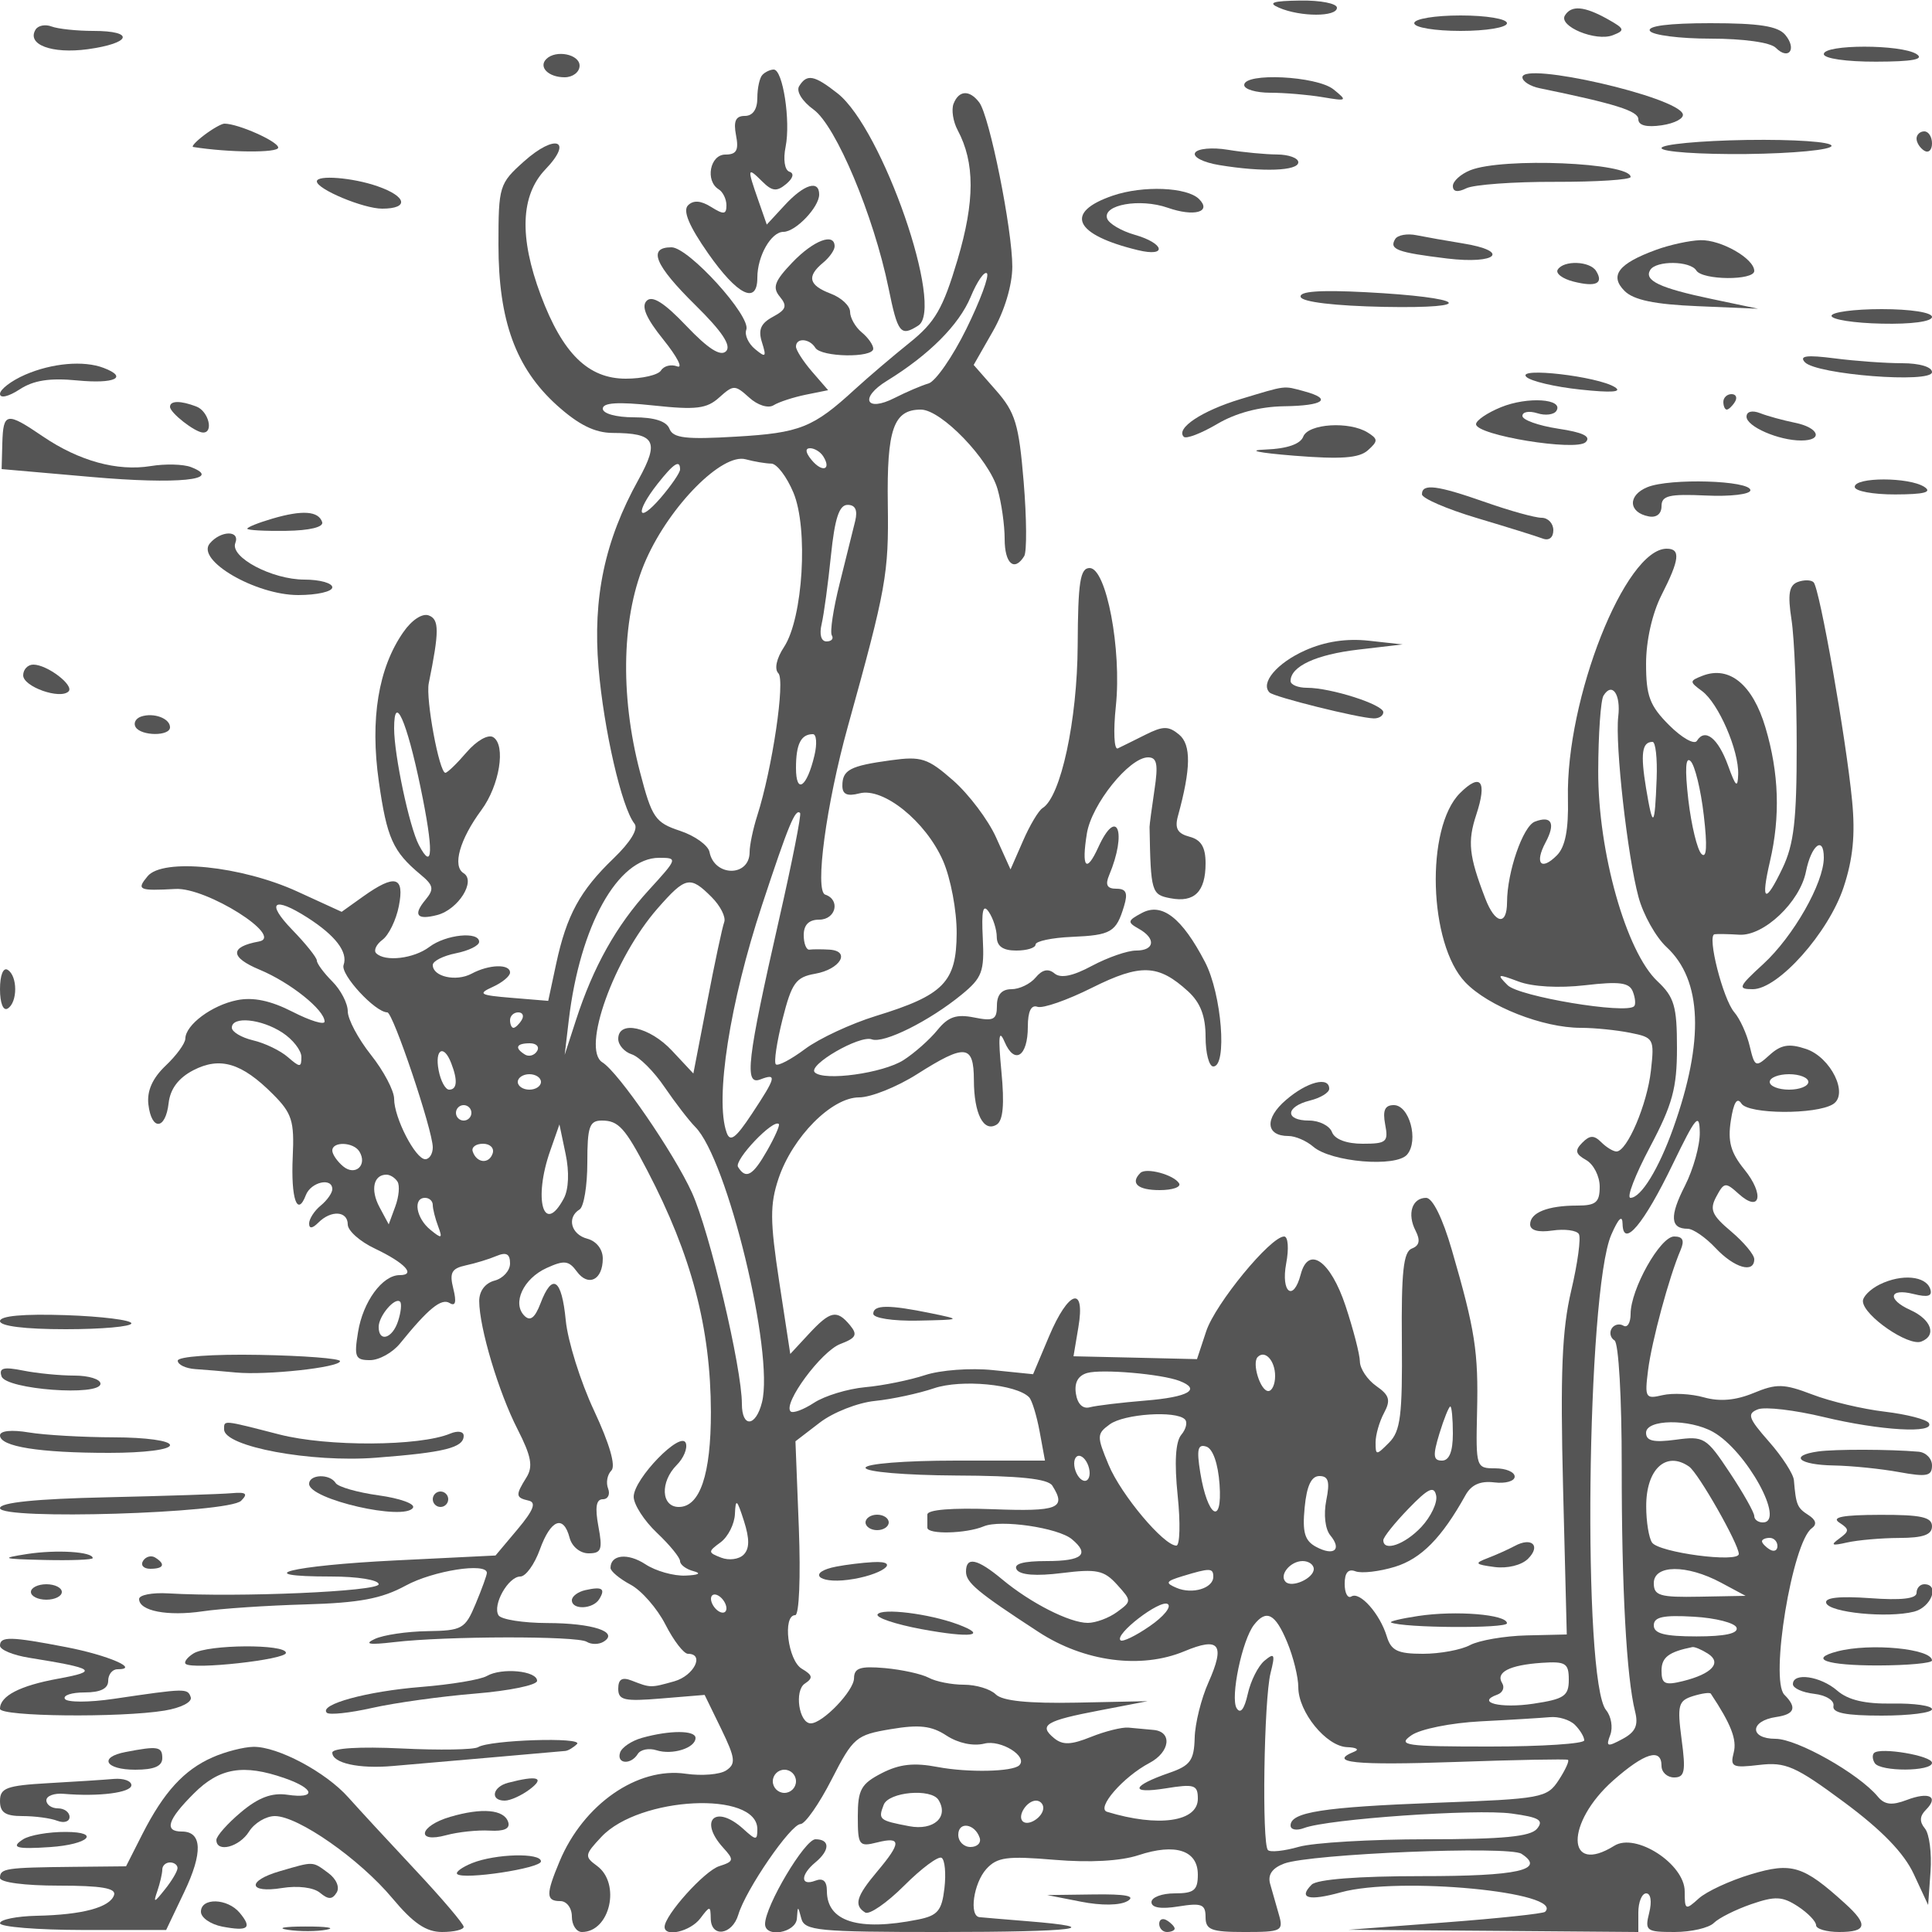 <svg xmlns="http://www.w3.org/2000/svg" version="1.0" width="250" height="250" viewBox="0 0 250 250" preserveAspectRatio="xMidYMid meet">
<g transform="translate(0,250) scale(0.01,-0.01)" fill="#555555" stroke="none">
<path d="M16550 24900 c280 -120 750 -120 750 0 0 55 -214 97 -475 93 -357 -5 -425 -28 -275 -93z"/>
<path d="M20250 24800 c-86 -140 399 -341 619 -256 163 63 156 84 -69 210 -300 167 -467 181 -550 46z"/>
<path d="M18300 24700 c0 -56 267 -100 600 -100 333 0 600 44 600 100 0 56 -267 100 -600 100 -333 0 -600 -44 -600 -100z"/>
<path d="M461 24618 c-120 -194 208 -318 674 -255 566 78 615 237 73 237 -215 0 -458 26 -540 57 -81 31 -174 14 -207 -39z"/>
<path d="M21350 24600 c34 -55 388 -100 786 -100 424 0 773 -49 842 -118 167 -167 277 -19 124 166 -95 114 -336 152 -970 152 -537 0 -821 -36 -782 -100z"/>
<path d="M23600 24300 c0 -57 291 -99 675 -98 473 1 630 30 525 98 -198 128 -1200 128 -1200 0z"/>
<path d="M7069 24236 c-104 -104 28 -236 237 -236 107 0 194 68 194 150 0 148 -307 210 -431 86z"/>
<path d="M9867 24033 c-37 -36 -67 -171 -67 -300 0 -148 -59 -233 -162 -233 -118 0 -149 -67 -114 -250 38 -194 7 -250 -138 -250 -199 0 -264 -340 -86 -450 55 -34 100 -127 100 -207 0 -119 -35 -123 -198 -21 -134 84 -230 90 -299 21 -70 -70 13 -268 261 -623 379 -541 636 -668 636 -313 0 280 178 593 338 593 157 0 462 319 462 483 0 193 -195 133 -444 -136 l-234 -253 -111 318 c-145 414 -141 432 50 242 130 -130 189 -137 311 -36 91 76 108 139 43 160 -62 21 -83 158 -49 325 66 332 -36 997 -154 997 -43 0 -109 -30 -145 -67z"/>
<path d="M19700 24000 c0 -53 101 -117 225 -142 978 -201 1275 -294 1275 -401 0 -80 106 -107 304 -78 168 25 290 90 271 146 -74 223 -2075 681 -2075 475z"/>
<path d="M10341 23885 c-41 -66 39 -196 188 -304 290 -212 776 -1371 968 -2306 120 -589 156 -634 385 -488 345 219 -464 2548 -1043 3004 -304 239 -398 256 -498 94z"/>
<path d="M16100 23900 c0 -55 152 -100 338 -100 185 0 489 -26 675 -57 319 -54 327 -49 143 100 -216 174 -1156 221 -1156 57z"/>
<path d="M12339 23658 c-30 -78 -6 -232 53 -342 224 -420 224 -918 -2 -1679 -188 -631 -289 -806 -619 -1071 -217 -174 -535 -445 -708 -603 -541 -497 -711 -565 -1537 -613 -652 -39 -816 -19 -863 101 -37 98 -195 149 -460 149 -230 0 -403 48 -403 112 0 78 198 90 657 41 551 -59 689 -42 850 104 184 165 203 165 387 -1 109 -100 247 -143 316 -100 67 42 254 103 414 136 l292 59 -208 240 c-114 132 -208 278 -208 324 0 117 175 107 250 -15 76 -123 750 -134 750 -12 0 48 -67 144 -150 212 -82 68 -150 188 -150 265 0 77 -112 183 -250 235 -286 109 -314 222 -100 400 83 68 150 164 150 212 0 182 -273 78 -547 -208 -231 -242 -261 -324 -162 -443 99 -120 82 -168 -89 -260 -158 -85 -194 -168 -142 -331 60 -191 49 -202 -90 -87 -87 72 -138 185 -113 250 66 172 -746 1067 -968 1067 -312 0 -217 -230 310 -749 344 -339 468 -524 396 -596 -71 -71 -231 31 -513 327 -285 300 -441 399 -514 326 -73 -73 -7 -226 217 -504 177 -220 257 -375 178 -345 -78 30 -172 7 -209 -52 -36 -59 -241 -107 -456 -107 -486 0 -817 324 -1100 1079 -282 753 -262 1293 60 1630 365 380 129 466 -278 102 -320 -286 -330 -319 -330 -1078 0 -982 224 -1596 756 -2077 280 -252 489 -356 719 -358 554 -2 612 -106 336 -606 -436 -786 -592 -1526 -516 -2432 68 -803 300 -1811 465 -2018 53 -67 -49 -236 -271 -450 -434 -417 -607 -735 -742 -1362 l-103 -481 -472 39 c-415 34 -445 51 -247 141 124 56 225 140 225 186 0 115 -272 107 -499 -15 -200 -106 -501 -38 -501 113 0 51 135 119 300 152 165 33 300 99 300 148 0 139 -431 95 -644 -66 -201 -152 -573 -196 -688 -82 -36 36 1 115 82 175 81 61 176 256 211 435 76 385 -48 419 -460 126 l-280 -200 -572 262 c-724 332 -1742 436 -1939 199 -147 -177 -116 -191 361 -165 401 22 1416 -618 1079 -680 -380 -69 -376 -204 10 -365 396 -165 840 -520 840 -671 0 -47 -187 10 -415 127 -284 145 -510 192 -718 150 -325 -65 -666 -319 -669 -498 -1 -61 -115 -218 -255 -350 -170 -162 -243 -326 -223 -500 40 -345 222 -333 262 16 21 184 127 325 319 425 347 179 627 95 1030 -309 247 -247 279 -347 257 -810 -25 -544 59 -787 170 -496 66 170 342 232 342 76 0 -48 -67 -144 -150 -212 -83 -68 -150 -173 -150 -232 0 -70 42 -66 120 12 165 165 380 151 380 -25 0 -80 158 -221 352 -312 388 -185 536 -343 319 -343 -223 0 -475 -344 -538 -738 -53 -322 -35 -362 155 -362 118 0 292 97 388 215 366 452 535 590 642 524 76 -47 91 12 48 185 -52 207 -23 262 160 302 123 26 303 81 399 122 127 53 175 27 175 -97 0 -93 -90 -193 -200 -222 -122 -32 -200 -136 -199 -266 2 -346 251 -1179 496 -1657 179 -351 203 -483 115 -624 -144 -231 -141 -261 29 -300 102 -23 63 -124 -144 -371 l-285 -339 -1301 -64 c-1349 -67 -1910 -208 -828 -208 345 0 617 -44 617 -100 0 -93 -1810 -172 -2725 -118 -206 12 -375 -21 -375 -73 0 -155 368 -226 824 -159 234 35 831 75 1326 89 702 20 988 74 1299 243 355 194 1051 303 1051 165 0 -29 -65 -209 -145 -400 -136 -326 -174 -347 -625 -354 -264 -4 -570 -49 -680 -101 -144 -67 -74 -79 250 -41 670 79 2366 82 2491 5 60 -38 159 -37 220 1 204 126 -141 240 -730 241 -313 1 -596 46 -630 100 -82 133 126 502 282 502 70 0 184 158 253 350 141 390 306 454 385 150 30 -113 136 -200 245 -200 166 0 184 48 127 350 -45 244 -29 350 57 350 67 0 98 62 69 138 -30 76 -11 180 42 233 60 60 -23 346 -224 776 -176 375 -340 900 -366 1167 -52 541 -174 623 -327 220 -72 -188 -133 -235 -208 -160 -162 162 -14 481 287 618 228 104 287 97 391 -45 149 -203 336 -110 336 168 0 120 -83 225 -200 256 -211 55 -269 275 -100 379 55 34 100 307 100 606 0 466 27 544 188 544 215 0 300 -94 590 -650 571 -1094 818 -2033 821 -3120 1 -808 -141 -1230 -415 -1230 -230 0 -245 324 -26 544 87 87 140 213 117 281 -58 173 -675 -460 -675 -693 0 -100 135 -310 300 -466 165 -156 300 -321 300 -367 0 -46 79 -105 175 -130 106 -28 66 -50 -104 -57 -153 -7 -387 59 -520 147 -228 149 -451 125 -451 -48 0 -42 117 -140 259 -216 143 -76 346 -309 452 -517 106 -208 237 -378 291 -378 220 0 78 -284 -177 -356 -307 -86 -306 -86 -550 9 -125 49 -175 19 -175 -105 0 -149 78 -166 559 -126 l559 46 214 -439 c184 -380 193 -453 65 -538 -81 -54 -317 -73 -524 -43 -624 91 -1323 -395 -1632 -1134 -179 -428 -177 -514 9 -514 83 0 150 -89 150 -200 0 -110 59 -200 130 -200 364 0 507 628 195 856 -164 120 -161 143 58 376 492 523 2017 598 2017 99 0 -148 -16 -148 -183 4 -357 322 -581 112 -260 -243 145 -159 140 -179 -50 -240 -191 -60 -707 -635 -707 -786 0 -138 334 -58 461 109 126 167 133 167 136 0 4 -253 278 -215 357 50 97 325 677 1169 805 1172 60 2 241 261 402 576 279 545 316 577 766 652 369 62 528 44 722 -84 151 -98 344 -139 489 -103 213 54 568 -167 451 -281 -86 -84 -662 -96 -1055 -22 -309 59 -495 38 -725 -80 -267 -138 -309 -214 -309 -559 0 -376 15 -396 250 -337 315 79 315 -3 0 -377 -270 -321 -304 -437 -154 -530 53 -32 280 124 504 348 224 224 442 386 484 360 43 -26 59 -203 37 -393 -34 -292 -87 -355 -343 -406 -770 -154 -1178 -26 -1178 370 0 128 -49 172 -150 133 -194 -74 -194 75 0 236 192 159 192 300 2 300 -138 0 -652 -865 -652 -1097 0 -183 399 -114 412 72 11 167 13 167 57 0 41 -158 214 -175 1805 -175 1737 0 2177 55 1119 140 -298 24 -577 48 -618 52 -138 15 -77 440 88 623 140 154 268 171 884 119 455 -38 854 -16 1085 60 478 158 768 63 768 -251 0 -203 -49 -243 -300 -243 -165 0 -300 -51 -300 -113 0 -73 123 -93 350 -56 299 48 350 28 350 -137 0 -166 72 -194 507 -194 478 0 503 13 442 225 -36 124 -87 304 -114 400 -32 117 28 203 183 261 340 126 2908 232 3070 126 320 -208 -43 -290 -1296 -289 -817 0 -1350 -41 -1419 -110 -178 -178 -38 -215 380 -99 753 207 2901 2 2640 -253 -23 -23 -605 -85 -1293 -137 l-1250 -95 1875 -14 1875 -15 0 250 c0 138 46 250 102 250 59 0 75 -106 39 -250 -59 -235 -39 -250 328 -250 215 0 444 53 508 117 64 64 282 173 484 243 311 107 403 102 603 -28 130 -85 236 -195 236 -244 0 -48 135 -88 300 -88 358 0 378 95 75 369 -541 491 -689 537 -1220 377 -270 -81 -572 -221 -673 -312 -172 -156 -182 -150 -182 92 0 354 -634 764 -911 590 -625 -390 -635 295 -14 845 407 359 625 425 625 189 0 -82 73 -150 163 -150 137 0 153 77 97 492 -58 443 -43 500 145 560 116 36 220 51 233 32 262 -394 340 -595 296 -763 -48 -185 -16 -200 331 -159 341 40 467 -15 1099 -483 487 -361 773 -656 900 -929 l186 -400 31 432 c17 238 -15 489 -73 558 -72 87 -68 160 13 241 172 172 42 238 -249 127 -192 -73 -286 -62 -374 45 -246 296 -1044 747 -1323 747 -340 0 -334 232 8 282 241 35 273 122 107 288 -191 191 103 1976 355 2155 69 50 54 108 -45 171 -145 93 -160 131 -187 451 -7 80 -152 305 -323 499 -268 305 -287 361 -141 418 93 35 475 -10 849 -100 732 -176 1447 -218 1361 -78 -29 47 -286 113 -570 147 -284 33 -706 133 -937 222 -370 141 -463 143 -762 19 -231 -95 -436 -113 -640 -56 -165 47 -406 59 -536 29 -222 -53 -233 -34 -188 323 47 373 273 1211 421 1555 53 125 29 175 -84 175 -180 0 -563 -683 -563 -1002 0 -115 -42 -184 -93 -152 -51 31 -120 15 -152 -37 -32 -53 -16 -122 37 -154 53 -33 94 -745 93 -1632 -1 -1575 62 -2727 173 -3170 45 -179 5 -266 -164 -356 -197 -106 -216 -99 -157 54 36 96 12 240 -54 320 -308 370 -253 5416 67 6152 93 213 144 262 146 140 7 -323 275 -4 651 776 298 615 344 670 348 407 3 -167 -84 -477 -192 -690 -201 -393 -190 -556 35 -556 70 0 233 -112 362 -250 242 -257 500 -332 500 -144 0 59 -135 220 -299 359 -251 211 -282 284 -192 451 100 187 119 190 289 36 280 -253 337 -10 74 315 -177 218 -217 363 -175 633 36 235 81 308 137 220 89 -139 964 -145 1185 -8 207 128 -28 608 -350 715 -218 73 -323 55 -470 -78 -181 -164 -193 -159 -258 115 -37 157 -127 354 -199 437 -147 171 -356 993 -256 1010 35 5 179 3 320 -6 317 -20 785 423 863 817 69 344 231 470 231 180 0 -328 -394 -1019 -784 -1377 -321 -294 -334 -325 -135 -325 329 0 980 730 1175 1319 121 365 153 681 110 1120 -76 793 -420 2749 -498 2826 -32 33 -125 34 -206 4 -112 -44 -131 -157 -80 -488 37 -237 67 -971 67 -1631 1 -959 -36 -1277 -183 -1583 -225 -471 -285 -439 -163 86 136 584 117 1144 -58 1733 -165 556 -467 804 -814 670 -171 -67 -172 -77 -7 -198 213 -157 479 -770 468 -1080 -6 -182 -32 -159 -131 116 -129 355 -298 489 -403 320 -32 -54 -194 37 -359 202 -252 252 -299 378 -299 796 0 299 80 652 200 888 234 459 250 600 67 600 -537 0 -1306 -1943 -1278 -3232 9 -405 -35 -628 -143 -736 -205 -206 -292 -105 -146 168 132 247 78 351 -139 268 -155 -59 -359 -653 -360 -1043 -1 -310 -155 -282 -282 50 -212 551 -231 735 -116 1083 144 436 58 548 -212 278 -448 -449 -405 -1951 70 -2447 297 -311 1004 -589 1494 -589 176 0 463 -29 638 -64 307 -61 316 -77 270 -488 -48 -437 -308 -1048 -446 -1048 -42 0 -131 54 -197 120 -93 93 -148 92 -245 -6 -100 -101 -90 -146 50 -225 96 -55 175 -209 175 -344 0 -204 -49 -245 -292 -245 -380 0 -608 -91 -608 -243 0 -78 105 -107 288 -80 159 23 312 3 342 -45 30 -47 -15 -378 -99 -734 -119 -507 -142 -1062 -105 -2548 l48 -1900 -520 -12 c-286 -7 -615 -64 -731 -125 -115 -62 -390 -113 -610 -113 -327 0 -412 41 -468 225 -89 293 -348 585 -458 517 -48 -30 -87 44 -87 163 0 145 46 199 141 162 78 -29 307 -3 510 59 340 105 605 374 911 924 76 138 192 190 374 168 145 -18 264 16 264 75 0 59 -113 107 -252 107 -247 0 -251 12 -235 725 19 783 -25 1063 -326 2100 -119 411 -249 675 -333 675 -182 0 -249 -208 -136 -426 64 -125 49 -193 -49 -230 -109 -42 -137 -304 -129 -1195 8 -962 -17 -1168 -165 -1316 -167 -168 -175 -168 -175 2 0 98 49 269 109 381 89 166 71 230 -100 349 -115 81 -210 223 -212 316 -1 93 -85 416 -185 719 -195 587 -481 789 -581 409 -94 -360 -258 -236 -188 141 37 193 25 350 -26 350 -176 0 -891 -870 -1009 -1227 l-119 -360 -799 19 -799 18 63 375 c93 547 -127 480 -379 -116 l-207 -491 -520 53 c-289 30 -679 1 -879 -65 -198 -65 -546 -136 -773 -156 -227 -21 -526 -112 -663 -202 -138 -90 -274 -140 -303 -111 -102 101 398 779 644 872 205 78 226 120 125 243 -171 205 -254 187 -532 -112 l-241 -260 -143 935 c-120 788 -121 998 -9 1335 182 540 688 1050 1042 1050 152 0 490 135 750 300 626 397 734 386 736 -75 1 -438 126 -681 295 -577 83 52 102 263 61 688 -43 454 -33 554 41 383 129 -302 301 -190 301 195 0 199 43 288 125 258 69 -24 387 87 706 247 630 314 858 305 1244 -48 158 -145 225 -319 225 -588 0 -211 45 -383 100 -383 183 0 109 936 -107 1351 -298 573 -558 775 -818 635 -186 -99 -190 -119 -41 -203 228 -127 209 -283 -34 -283 -111 0 -366 -89 -569 -197 -249 -134 -406 -166 -486 -99 -80 67 -159 50 -244 -53 -69 -83 -210 -151 -313 -151 -125 0 -188 -71 -188 -212 0 -183 -42 -205 -295 -154 -229 46 -336 9 -475 -163 -99 -122 -296 -297 -438 -388 -265 -170 -1032 -276 -1149 -159 -94 94 582 486 738 427 154 -58 746 237 1165 581 263 216 293 297 271 730 -18 358 3 448 78 338 56 -82 103 -229 103 -325 2 -120 81 -175 252 -175 138 0 250 35 250 78 0 43 211 88 469 99 510 22 574 60 676 398 52 171 28 225 -99 225 -121 0 -147 49 -94 175 234 557 104 896 -140 362 -156 -343 -220 -266 -148 178 61 378 549 985 792 985 116 0 133 -90 82 -425 -35 -234 -63 -447 -63 -475 15 -845 25 -877 270 -923 310 -60 455 84 455 452 0 209 -58 305 -208 344 -155 41 -193 108 -150 266 169 615 174 924 15 1056 -137 113 -207 112 -435 -2 -150 -75 -311 -155 -358 -177 -48 -22 -59 224 -25 547 77 733 -123 1787 -339 1787 -123 0 -151 -180 -155 -1000 -5 -972 -218 -1960 -454 -2106 -52 -32 -166 -223 -254 -426 l-161 -368 -187 414 c-102 227 -352 558 -554 736 -331 290 -412 317 -810 262 -527 -72 -625 -124 -625 -330 0 -111 63 -139 221 -98 309 81 859 -363 1082 -873 99 -227 178 -646 176 -938 -3 -632 -167 -800 -1047 -1070 -320 -99 -731 -290 -914 -426 -182 -136 -353 -226 -379 -199 -27 27 13 290 87 585 119 470 172 543 422 587 324 57 465 294 185 312 -100 6 -217 6 -258 0 -41 -7 -75 78 -75 188 0 133 67 200 200 200 216 0 278 257 78 324 -138 46 13 1168 293 2176 497 1790 530 1975 517 2874 -14 974 74 1226 428 1226 263 0 881 -641 992 -1029 51 -176 92 -466 92 -645 0 -319 125 -429 253 -222 35 58 32 490 -7 961 -62 748 -108 899 -359 1185 l-288 328 249 436 c150 262 250 595 251 834 1 479 -295 1952 -428 2127 -126 166 -264 158 -332 -17z m166 -2913 c-178 -362 -399 -680 -490 -707 -91 -26 -288 -111 -438 -187 -374 -191 -460 1 -99 222 544 335 930 721 1082 1084 83 201 178 338 211 306 32 -33 -88 -356 -266 -718z m-1851 -1652 c108 -174 -15 -211 -152 -45 -79 95 -86 152 -20 152 58 0 136 -48 172 -107z m-674 -92 c72 0 201 -170 287 -376 194 -464 124 -1621 -121 -1996 -99 -150 -128 -287 -74 -341 91 -91 -78 -1233 -274 -1845 -54 -169 -98 -380 -98 -469 0 -323 -456 -322 -519 1 -17 86 -188 210 -381 274 -322 107 -364 168 -518 759 -266 1013 -236 2048 80 2755 312 700 983 1375 1286 1294 111 -30 261 -55 332 -56z m-1180 -76 c0 -41 -113 -206 -250 -366 -301 -349 -337 -197 -43 178 212 269 293 321 293 188z m2266 -667 c-28 -114 -118 -477 -200 -805 -83 -329 -129 -633 -102 -675 26 -43 -5 -78 -69 -78 -70 0 -95 90 -63 225 29 124 83 521 120 883 50 486 107 659 216 659 100 0 132 -68 98 -209z m9874 -2531 c-42 -362 119 -1805 262 -2334 61 -228 225 -521 364 -649 460 -427 489 -1211 86 -2342 -188 -528 -418 -902 -554 -902 -53 0 61 296 253 658 291 550 349 762 349 1283 0 538 -35 657 -252 861 -406 381 -770 1673 -767 2719 1 479 32 919 68 977 111 181 226 20 191 -271z m-10401 -502 c-98 -415 -239 -511 -239 -162 0 308 64 437 219 437 46 0 56 -124 20 -275z m10898 -300 c-24 -636 -48 -658 -137 -125 -74 448 -53 600 84 600 39 0 63 -214 53 -475z m610 -475 c47 -400 37 -567 -30 -500 -55 55 -131 370 -170 700 -46 400 -36 567 30 500 55 -55 132 -370 170 -700z m-11967 -1352 c-413 -1816 -452 -2147 -242 -2066 219 84 206 31 -108 -444 -211 -319 -283 -372 -328 -242 -153 433 42 1681 458 2940 344 1043 432 1255 493 1194 19 -18 -104 -640 -273 -1382z m-1685 384 c-420 -459 -719 -994 -942 -1682 l-146 -450 53 450 c145 1222 634 2100 1169 2100 243 0 240 -9 -134 -418z m813 -90 c114 -114 188 -260 163 -325 -24 -64 -124 -531 -221 -1038 l-178 -920 -276 295 c-289 310 -696 399 -696 153 0 -79 79 -169 175 -200 96 -31 288 -222 425 -425 138 -202 316 -433 396 -514 415 -414 1024 -2927 864 -3564 -80 -319 -260 -333 -260 -20 0 466 -417 2228 -646 2733 -234 514 -951 1558 -1159 1686 -274 170 149 1348 716 1994 361 411 419 423 697 145z m-5229 -266 c362 -232 526 -446 467 -613 -44 -122 409 -613 566 -613 74 0 588 -1527 588 -1747 0 -84 -44 -153 -97 -153 -127 0 -403 535 -403 781 0 105 -135 361 -300 569 -165 208 -300 461 -300 564 0 102 -90 276 -200 386 -110 110 -200 232 -200 270 0 39 -144 219 -320 400 -344 356 -241 437 199 156z m16532 -875 c447 52 573 35 618 -83 32 -82 39 -167 16 -189 -105 -105 -1493 126 -1637 273 -145 146 -133 150 142 47 180 -68 523 -87 861 -48z m-13761 -451 c-34 -55 -82 -100 -106 -100 -24 0 -44 45 -44 100 0 55 48 100 106 100 58 0 78 -45 44 -100z m-3096 -162 c135 -88 246 -230 246 -315 0 -138 -18 -138 -175 -2 -96 84 -299 182 -450 217 -151 36 -275 110 -275 164 0 152 380 115 654 -64z m3295 -240 c-35 -56 -105 -75 -156 -44 -139 86 -113 146 63 146 86 0 128 -46 93 -102z m-1110 -156 c86 -222 76 -342 -27 -342 -49 0 -110 113 -136 250 -53 275 67 343 163 92z m1161 -242 c0 -55 -67 -100 -150 -100 -82 0 -150 45 -150 100 0 55 68 100 150 100 83 0 150 -45 150 -100z m16400 0 c0 -55 -112 -100 -250 -100 -137 0 -250 45 -250 100 0 55 113 100 250 100 138 0 250 -45 250 -100z m-17300 -400 c0 -55 -45 -100 -100 -100 -55 0 -100 45 -100 100 0 55 45 100 100 100 55 0 100 -45 100 -100z m3828 -486 c-187 -329 -276 -379 -378 -214 -54 88 457 626 528 555 16 -15 -52 -169 -150 -341z m-2632 -621 c-261 -489 -398 -13 -176 617 l119 340 80 -382 c49 -232 40 -457 -23 -575z m-2646 607 c108 -175 -52 -323 -209 -193 -78 65 -141 157 -141 205 0 121 274 111 350 -12z m1725 -25 c-47 -142 -208 -126 -258 25 -19 55 41 100 133 100 92 0 148 -56 125 -125z m-1231 -366 c31 -50 18 -194 -29 -321 l-85 -231 -120 224 c-119 223 -77 419 90 419 49 0 113 -41 144 -91z m456 -301 c0 -50 31 -174 69 -275 60 -161 48 -167 -100 -46 -185 150 -228 413 -69 413 55 0 100 -41 100 -92z m-448 -1500 c-72 -229 -252 -284 -252 -78 0 142 212 391 277 326 23 -23 12 -134 -25 -248z m11348 -714 c0 -107 -40 -194 -88 -194 -103 0 -216 363 -137 441 95 95 225 -48 225 -247z m-1237 -63 c286 -110 116 -209 -438 -254 -316 -26 -641 -65 -723 -87 -91 -25 -160 43 -180 177 -22 142 28 233 147 267 191 53 960 -13 1194 -103z m-1946 -212 c37 -38 98 -238 136 -444 l69 -375 -1161 0 c-653 0 -1161 -41 -1161 -93 0 -53 514 -96 1168 -100 826 -3 1192 -42 1249 -131 186 -294 77 -337 -767 -305 -531 20 -850 -6 -850 -69 0 -56 0 -133 0 -170 0 -90 501 -78 729 17 217 92 962 -17 1141 -166 236 -196 136 -283 -326 -283 -306 0 -433 -36 -388 -110 44 -71 251 -87 586 -45 450 56 544 36 712 -149 191 -211 191 -216 1 -355 -106 -78 -277 -141 -379 -141 -235 0 -742 258 -1109 564 -320 267 -467 299 -467 100 0 -143 146 -265 938 -781 592 -387 1327 -484 1888 -250 454 190 531 90 311 -404 -93 -208 -174 -532 -178 -719 -8 -289 -57 -357 -327 -450 -492 -170 -520 -276 -53 -202 377 61 421 47 421 -134 0 -298 -510 -371 -1174 -169 -147 45 206 452 549 633 267 141 298 406 50 427 -96 9 -243 22 -325 30 -82 7 -300 -47 -484 -121 -259 -104 -365 -107 -477 -15 -203 168 -110 225 593 359 l618 119 -920 -19 c-624 -12 -960 22 -1045 107 -69 69 -254 125 -412 125 -157 0 -362 40 -455 90 -92 49 -347 105 -567 125 -319 28 -399 2 -400 -131 -1 -163 -405 -584 -560 -584 -152 0 -215 423 -77 514 110 73 103 109 -39 193 -180 106 -252 693 -85 693 51 0 71 492 47 1125 l-44 1125 314 241 c172 133 494 259 714 281 220 22 564 96 765 164 352 119 1068 52 1231 -117z m5483 -469 c0 -234 -47 -350 -141 -350 -114 0 -120 65 -33 350 59 193 123 350 141 350 18 0 33 -157 33 -350z m-3468 184 c37 -36 16 -127 -47 -201 -74 -90 -90 -357 -46 -785 37 -356 29 -648 -17 -648 -163 0 -715 657 -876 1044 -155 372 -155 402 14 525 185 136 857 181 972 65z m6835 -163 c432 -242 943 -1171 644 -1171 -61 0 -111 37 -111 83 0 45 -142 298 -317 561 -303 457 -333 476 -700 426 -287 -38 -383 -16 -383 90 0 176 560 183 867 11z m-6386 -679 c39 -545 -156 -424 -250 155 -48 299 -32 370 79 334 85 -28 152 -220 171 -489z m-1681 146 c0 -82 -45 -122 -100 -88 -55 34 -100 129 -100 212 0 82 45 122 100 88 55 -34 100 -129 100 -212z m7756 85 c120 -82 644 -1004 644 -1131 0 -119 -1036 18 -1123 148 -41 61 -75 270 -75 465 -3 483 256 725 554 518z m-4694 -437 c-36 -183 -15 -372 52 -453 154 -186 47 -273 -184 -149 -147 79 -179 187 -148 508 27 281 86 408 191 408 117 0 138 -72 89 -314z m1230 -345 c-214 -228 -492 -324 -492 -171 0 39 146 222 325 407 257 266 332 301 359 170 19 -90 -68 -273 -192 -406z m-8770 -359 c-60 -60 -190 -77 -290 -38 -173 67 -173 77 -7 199 96 71 180 237 185 368 9 204 26 190 116 -90 75 -235 74 -361 -4 -439z m13378 112 c0 -58 -45 -78 -100 -44 -55 34 -100 82 -100 106 0 24 45 44 100 44 55 0 100 -48 100 -106z m-6000 -297 c0 -120 -282 -248 -364 -166 -88 88 61 269 220 269 79 0 144 -46 144 -103z m-1300 -100 c0 -149 -271 -231 -475 -144 -151 64 -141 85 75 151 358 109 400 108 400 -7z m6569 -76 l319 -171 -594 -11 c-516 -10 -594 13 -594 175 0 241 426 244 869 7z m-12869 -333 c0 -55 -45 -72 -100 -38 -55 34 -100 107 -100 162 0 55 45 72 100 38 55 -34 100 -107 100 -162z m5478 -230 c-180 -125 -350 -207 -378 -184 -86 74 509 532 610 470 53 -33 -51 -162 -232 -286z m1777 -205 c80 -191 145 -454 145 -586 0 -321 362 -765 632 -775 120 -4 162 -30 93 -58 -352 -142 8 -179 1300 -134 784 28 1442 40 1464 28 21 -12 -33 -130 -119 -262 -151 -231 -216 -243 -1589 -294 -1466 -56 -1881 -121 -1881 -294 0 -55 78 -69 174 -33 303 117 2226 251 2686 188 358 -49 420 -86 329 -197 -85 -102 -440 -136 -1427 -136 -722 0 -1468 -44 -1656 -98 -189 -54 -368 -73 -399 -42 -80 80 -52 1948 34 2291 62 245 51 267 -78 160 -83 -69 -180 -263 -217 -431 -44 -197 -95 -263 -144 -184 -84 137 71 883 225 1079 160 205 275 145 428 -222z m5816 185 c25 -75 -151 -113 -517 -113 -413 0 -554 36 -554 143 0 109 122 135 517 112 285 -16 534 -81 554 -142z m-372 -335 c187 -118 55 -263 -324 -357 -232 -57 -275 -36 -275 136 0 172 93 243 400 305 28 5 117 -32 199 -84z m-1799 -339 c0 -210 -59 -250 -459 -310 -428 -64 -748 17 -465 118 69 25 97 91 62 148 -88 141 93 234 510 263 312 21 352 -4 352 -219z m80 -584 c66 -66 120 -156 120 -200 0 -44 -550 -80 -1222 -80 -1097 0 -1201 15 -1015 145 115 81 511 161 897 181 379 19 782 44 895 54 113 11 259 -34 325 -100z m-10080 -730 c0 -82 -67 -150 -150 -150 -82 0 -150 68 -150 150 0 83 68 150 150 150 83 0 150 -67 150 -150z m1844 -241 c137 -221 -62 -400 -378 -340 -390 74 -405 86 -331 277 64 167 615 216 709 63z m1356 -103 c0 -118 -195 -244 -267 -173 -71 72 55 267 173 267 52 0 94 -42 94 -94z m-823 -387 c22 -66 -32 -119 -119 -119 -87 0 -158 71 -158 158 0 177 215 146 277 -39z"/>
<path d="M11200 5300 c0 -55 68 -100 150 -100 83 0 150 45 150 100 0 55 -67 100 -150 100 -82 0 -150 -45 -150 -100z"/>
<path d="M10825 4729 c-378 -72 -250 -223 147 -172 432 55 707 251 323 229 -135 -7 -346 -33 -470 -57z"/>
<path d="M11356 4110 c-26 -42 230 -128 568 -191 642 -119 874 -87 465 64 -372 137 -980 212 -1033 127z"/>
<path d="M2644 23253 c-107 -81 -171 -150 -144 -155 460 -73 1100 -78 1100 -8 0 79 -517 310 -696 310 -36 0 -153 -66 -260 -147z"/>
<path d="M24800 23206 c0 -52 45 -122 100 -156 55 -34 100 8 100 94 0 86 -45 156 -100 156 -55 0 -100 -42 -100 -94z"/>
<path d="M21500 23084 c0 -49 495 -83 1100 -77 605 7 1100 54 1100 106 0 52 -476 85 -1100 76 -605 -10 -1100 -57 -1100 -105z"/>
<path d="M15465 23024 c-34 -55 105 -126 312 -160 560 -93 1023 -76 1023 36 0 55 -124 100 -275 101 -151 1 -438 28 -637 61 -200 33 -390 16 -423 -38z"/>
<path d="M19025 22797 c-124 -50 -225 -142 -225 -204 0 -75 61 -85 175 -29 96 47 614 85 1150 83 536 -1 975 27 975 63 0 186 -1656 255 -2075 87z"/>
<path d="M4100 22653 c0 -101 603 -353 845 -353 352 0 320 158 -60 290 -320 112 -785 149 -785 63z"/>
<path d="M14401 22469 c-636 -217 -504 -506 324 -706 384 -93 346 88 -42 199 -175 50 -335 145 -357 211 -60 178 425 264 784 139 342 -120 574 -56 406 112 -155 155 -725 178 -1115 45z"/>
<path d="M18054 21907 c-82 -134 23 -173 671 -252 648 -78 825 96 200 196 -206 33 -473 81 -594 105 -120 25 -245 3 -277 -49z"/>
<path d="M21429 21767 c-487 -178 -606 -333 -407 -532 117 -117 389 -174 946 -197 l782 -33 -600 126 c-673 141 -880 239 -796 376 77 124 518 119 596 -7 78 -127 750 -132 750 -6 0 160 -431 406 -697 398 -139 -4 -397 -60 -574 -125z"/>
<path d="M20157 21511 c-31 -49 62 -119 205 -155 290 -73 392 -25 292 137 -80 130 -421 142 -497 18z"/>
<path d="M16831 21157 c21 -65 442 -115 1077 -128 1241 -24 1058 123 -235 190 -598 31 -866 11 -842 -62z"/>
<path d="M23700 20913 c0 -48 293 -94 650 -101 381 -9 650 27 650 87 0 58 -278 101 -650 101 -357 0 -650 -39 -650 -87z"/>
<path d="M23355 20313 c149 -160 1645 -277 1645 -128 0 67 -162 115 -386 115 -212 0 -606 28 -875 63 -360 46 -461 33 -384 -50z"/>
<path d="M325 20151 c-179 -78 -325 -190 -325 -248 0 -61 109 -36 252 57 181 119 391 152 750 117 483 -46 662 39 340 162 -257 99 -669 63 -1017 -88z"/>
<path d="M19750 20124 c55 -56 370 -130 700 -165 403 -43 549 -33 445 32 -224 140 -1272 261 -1145 133z"/>
<path d="M16050 19835 c-496 -150 -840 -378 -732 -487 31 -31 226 44 433 166 242 143 550 224 863 229 516 7 633 94 261 194 -275 74 -221 80 -825 -102z"/>
<path d="M19423 19731 c-177 -72 -323 -171 -323 -220 0 -143 1296 -355 1419 -232 73 73 -35 126 -357 174 -254 39 -462 113 -462 165 0 53 86 68 192 35 105 -34 217 -19 248 31 97 156 -374 187 -717 47z"/>
<path d="M22300 19800 c0 -55 20 -100 44 -100 24 0 72 45 106 100 34 55 14 100 -44 100 -58 0 -106 -45 -106 -100z"/>
<path d="M2200 19736 c0 -78 320 -328 425 -333 144 -6 74 276 -83 336 -205 79 -342 78 -342 -3z"/>
<path d="M22600 19608 c0 -127 414 -308 707 -308 291 0 232 167 -82 230 -151 31 -354 86 -450 124 -103 40 -175 21 -175 -46z"/>
<path d="M30 19265 l-9 -335 1164 -102 c1110 -98 1714 -38 1286 128 -99 38 -333 44 -521 13 -433 -70 -925 65 -1393 382 -473 322 -515 315 -527 -86z"/>
<path d="M16864 19350 c-37 -97 -209 -156 -486 -167 -253 -9 -101 -42 372 -80 602 -48 837 -31 950 70 133 119 133 145 0 229 -237 150 -771 117 -836 -52z"/>
<path d="M21317 18696 c-257 -105 -247 -327 16 -378 101 -20 167 32 167 132 0 137 97 160 575 138 316 -15 575 16 575 68 0 128 -1043 159 -1333 40z"/>
<path d="M24000 18700 c0 -55 236 -99 525 -98 376 1 482 29 375 98 -198 128 -900 128 -900 0z"/>
<path d="M18400 18604 c0 -52 321 -191 713 -308 392 -117 774 -236 850 -265 81 -31 137 13 137 108 0 89 -69 161 -152 161 -84 0 -409 90 -722 200 -632 222 -826 247 -826 104z"/>
<path d="M3525 18289 c-179 -52 -325 -111 -325 -130 0 -20 226 -32 502 -28 306 4 488 49 467 113 -48 144 -256 159 -644 45z"/>
<path d="M2714 17967 c-180 -217 594 -667 1145 -667 243 0 441 45 441 100 0 55 -162 100 -360 100 -419 0 -966 289 -895 473 65 168 -190 164 -331 -6z"/>
<path d="M5219 16820 c-323 -463 -432 -1125 -317 -1933 104 -732 182 -906 539 -1203 170 -141 179 -189 65 -327 -165 -198 -112 -266 153 -197 272 72 503 440 340 541 -148 91 -50 438 231 818 234 317 319 839 152 942 -65 40 -214 -44 -344 -195 -125 -146 -249 -266 -275 -266 -79 0 -256 954 -215 1158 137 674 137 826 1 878 -83 32 -220 -57 -330 -216z m222 -2005 c172 -828 164 -1102 -21 -749 -123 235 -320 1164 -320 1509 0 464 161 106 341 -760z"/>
<path d="M16887 16583 c-363 -162 -582 -422 -459 -544 58 -58 1149 -330 1347 -335 69 -2 125 34 125 80 0 99 -678 316 -987 316 -117 0 -213 39 -213 88 0 189 329 342 876 406 l574 67 -437 48 c-290 32 -567 -10 -826 -126z"/>
<path d="M300 16261 c0 -147 478 -316 587 -208 77 78 -276 347 -456 347 -72 0 -131 -63 -131 -139z"/>
<path d="M1824 15727 c-69 -24 -100 -85 -69 -136 73 -117 445 -119 445 -2 0 116 -214 194 -376 138z"/>
<path d="M0 12200 c0 -182 42 -286 100 -250 129 80 129 420 0 500 -58 36 -100 -68 -100 -250z"/>
<path d="M16640 10766 c-279 -239 -263 -466 33 -466 89 0 232 -62 319 -137 231 -201 1076 -272 1217 -102 152 182 28 639 -173 639 -116 0 -146 -68 -112 -250 44 -227 17 -250 -291 -250 -209 0 -361 57 -397 150 -31 83 -165 150 -297 150 -315 0 -307 179 11 259 138 34 250 103 250 152 0 165 -287 91 -560 -145z"/>
<path d="M14756 9822 c-134 -133 -34 -222 250 -222 168 0 281 40 251 88 -69 112 -428 208 -501 134z"/>
<path d="M24325 8380 c-124 -61 -223 -160 -219 -220 9 -185 588 -584 755 -520 204 79 132 285 -142 409 -304 137 -275 287 41 207 188 -47 248 -29 217 65 -56 169 -369 198 -652 59z"/>
<path d="M11300 8000 c0 -56 251 -95 575 -89 569 12 571 13 175 95 -549 113 -750 112 -750 -6z"/>
<path d="M0 7905 c0 -65 322 -105 850 -105 468 0 850 34 850 76 0 42 -382 90 -850 106 -546 18 -850 -9 -850 -77z"/>
<path d="M2300 7393 c0 -51 101 -100 225 -109 124 -8 360 -28 525 -44 394 -38 1350 65 1350 147 0 34 -473 71 -1050 81 -595 11 -1050 -22 -1050 -75z"/>
<path d="M20 7190 c56 -170 1280 -261 1280 -95 0 58 -152 105 -337 105 -186 0 -485 29 -664 65 -254 51 -316 34 -279 -75z"/>
<path d="M2900 6503 c0 -222 1122 -431 1963 -366 890 68 1137 130 1137 284 0 57 -77 69 -175 28 -397 -165 -1586 -171 -2210 -11 -744 191 -715 188 -715 65z"/>
<path d="M0 6426 c0 -145 507 -226 1412 -226 459 0 788 42 788 100 0 57 -309 100 -725 101 -399 1 -894 29 -1100 63 -226 38 -375 22 -375 -38z"/>
<path d="M23525 6218 c-380 -54 -249 -173 200 -181 234 -4 616 -43 850 -86 358 -65 425 -52 425 86 0 90 -79 170 -175 178 -366 32 -1084 34 -1300 3z"/>
<path d="M4000 5798 c0 -200 1236 -483 1344 -308 31 50 -169 122 -444 160 -275 38 -525 110 -556 159 -76 124 -344 115 -344 -11z"/>
<path d="M1375 5625 c-911 -20 -1375 -68 -1375 -140 0 -157 2958 -67 3120 95 93 93 65 115 -125 98 -135 -12 -864 -36 -1620 -53z"/>
<path d="M5600 5600 c0 -55 45 -100 100 -100 55 0 100 45 100 100 0 55 -45 100 -100 100 -55 0 -100 -45 -100 -100z"/>
<path d="M23800 5298 c133 -87 133 -110 0 -207 -118 -86 -97 -96 100 -51 138 31 441 58 675 59 311 1 425 41 425 151 0 119 -141 150 -675 148 -478 -1 -631 -30 -525 -100z"/>
<path d="M19600 4995 c-82 -44 -240 -115 -350 -157 -175 -67 -165 -81 88 -115 167 -22 351 23 435 107 169 169 48 285 -173 165z"/>
<path d="M350 4891 c-353 -55 -326 -64 225 -77 344 -8 625 3 625 24 0 83 -470 112 -850 53z"/>
<path d="M1851 4802 c-35 -56 7 -102 93 -102 176 0 202 60 63 146 -51 31 -121 12 -156 -44z"/>
<path d="M400 4400 c0 -55 90 -100 200 -100 110 0 200 45 200 100 0 55 -90 100 -200 100 -110 0 -200 -45 -200 -100z"/>
<path d="M7575 4424 c-96 -21 -175 -80 -175 -131 0 -128 273 -117 354 14 84 136 39 166 -179 117z"/>
<path d="M24800 4388 c0 -75 -198 -98 -602 -68 -399 28 -591 7 -567 -63 40 -124 794 -198 1136 -112 225 57 337 355 133 355 -55 0 -100 -50 -100 -112z"/>
<path d="M18350 4089 c-220 -33 -377 -71 -350 -84 153 -71 1500 -80 1500 -10 0 114 -662 168 -1150 94z"/>
<path d="M0 3705 c0 -53 169 -123 375 -156 858 -138 908 -174 378 -271 -495 -90 -753 -223 -753 -390 0 -101 1559 -117 2129 -23 214 35 361 111 339 174 -41 116 -61 116 -997 -22 -318 -47 -602 -47 -631 -1 -28 46 86 84 254 84 205 0 306 49 306 150 0 83 54 150 120 150 299 0 -122 182 -662 286 -720 139 -858 142 -858 19z"/>
<path d="M2503 3604 c-81 -51 -126 -112 -100 -135 89 -78 1297 55 1297 143 0 117 -1010 110 -1197 -8z"/>
<path d="M23775 3631 c-380 -99 -140 -182 525 -182 385 1 700 30 700 64 0 153 -798 230 -1225 118z"/>
<path d="M6300 3313 c-82 -48 -465 -111 -850 -142 -702 -56 -1327 -227 -1221 -334 32 -31 297 -3 589 63 293 66 892 149 1332 185 440 36 800 110 800 165 0 130 -456 174 -650 63z"/>
<path d="M23200 3207 c0 -52 124 -108 275 -125 155 -18 264 -87 250 -157 -18 -90 158 -125 625 -125 358 0 650 37 650 83 0 45 -230 78 -512 73 -355 -6 -574 45 -715 168 -216 187 -573 239 -573 83z"/>
<path d="M8307 2512 c-133 -37 -261 -123 -283 -190 -49 -148 139 -163 229 -18 35 57 144 79 241 48 206 -66 506 29 506 159 0 101 -333 102 -693 1z"/>
<path d="M6187 2392 c-54 -34 -501 -41 -993 -17 -542 26 -894 4 -894 -54 0 -136 346 -212 782 -173 202 17 773 67 1268 110 495 43 930 81 967 85 36 4 103 44 149 89 92 93 -1127 54 -1279 -40z"/>
<path d="M1625 2329 c-352 -67 -264 -229 125 -229 244 0 350 45 350 150 0 150 -57 160 -475 79z"/>
<path d="M2750 2260 c-370 -163 -632 -451 -908 -994 l-211 -416 -690 -7 c-868 -9 -941 -20 -941 -143 0 -58 319 -100 758 -100 553 0 748 -33 718 -122 -53 -160 -411 -256 -1001 -268 -261 -6 -475 -49 -475 -97 0 -47 484 -86 1075 -87 l1075 0 234 491 c243 509 233 783 -31 783 -233 0 -185 153 155 492 332 333 642 385 1177 198 391 -136 412 -270 33 -214 -201 29 -374 -36 -600 -226 -175 -147 -318 -309 -318 -359 0 -169 297 -93 423 109 69 110 219 200 334 200 301 0 1097 -556 1521 -1064 270 -323 436 -436 643 -436 154 0 279 30 279 67 0 37 -281 368 -625 735 -344 367 -734 790 -867 939 -292 329 -915 660 -1229 655 -126 -2 -364 -63 -529 -136z m-453 -1435 c-2 -41 -75 -165 -164 -275 -140 -176 -152 -178 -96 -17 34 101 63 225 63 275 0 51 45 92 100 92 55 0 99 -34 97 -75z"/>
<path d="M24250 2316 c-25 -24 -21 -83 9 -130 70 -114 741 -111 741 3 0 92 -672 206 -750 127z"/>
<path d="M625 1926 c-541 -31 -625 -62 -625 -231 0 -149 69 -195 292 -195 160 0 363 -27 450 -61 87 -33 158 -11 158 50 0 61 -68 111 -150 111 -82 0 -150 47 -150 104 0 57 101 95 225 84 455 -39 875 15 875 112 0 55 -101 91 -225 81 -124 -11 -506 -36 -850 -55z"/>
<path d="M6575 1931 c-203 -53 -237 -231 -44 -231 72 0 218 66 325 147 201 152 98 183 -281 84z"/>
<path d="M5825 1490 c-402 -118 -450 -346 -50 -237 151 41 403 68 559 59 190 -11 270 25 242 111 -53 163 -339 188 -751 67z"/>
<path d="M300 1200 c-168 -108 -90 -131 350 -101 497 34 661 195 200 196 -220 1 -467 -42 -550 -95z"/>
<path d="M6110 892 c-131 -53 -219 -117 -194 -142 79 -78 1084 74 1084 164 0 114 -586 99 -890 -22z"/>
<path d="M3625 788 c-434 -125 -416 -290 24 -219 204 33 408 8 491 -61 109 -90 159 -90 216 2 43 69 -4 178 -110 255 -207 152 -180 151 -621 23z"/>
<path d="M13989 392 c263 -52 503 -49 600 8 113 66 -20 92 -439 86 l-600 -8 439 -86z"/>
<path d="M2600 262 c0 -76 124 -162 275 -192 337 -64 392 -21 227 178 -158 190 -502 200 -502 14z"/>
<path d="M15000 106 c0 -58 45 -106 100 -106 55 0 100 20 100 44 0 24 -45 72 -100 106 -55 34 -100 14 -100 -44z"/>
<path d="M3726 28 c152 -23 377 -22 500 2 123 23 -1 42 -276 41 -275 0 -376 -20 -224 -43z"/>
</g>
</svg>